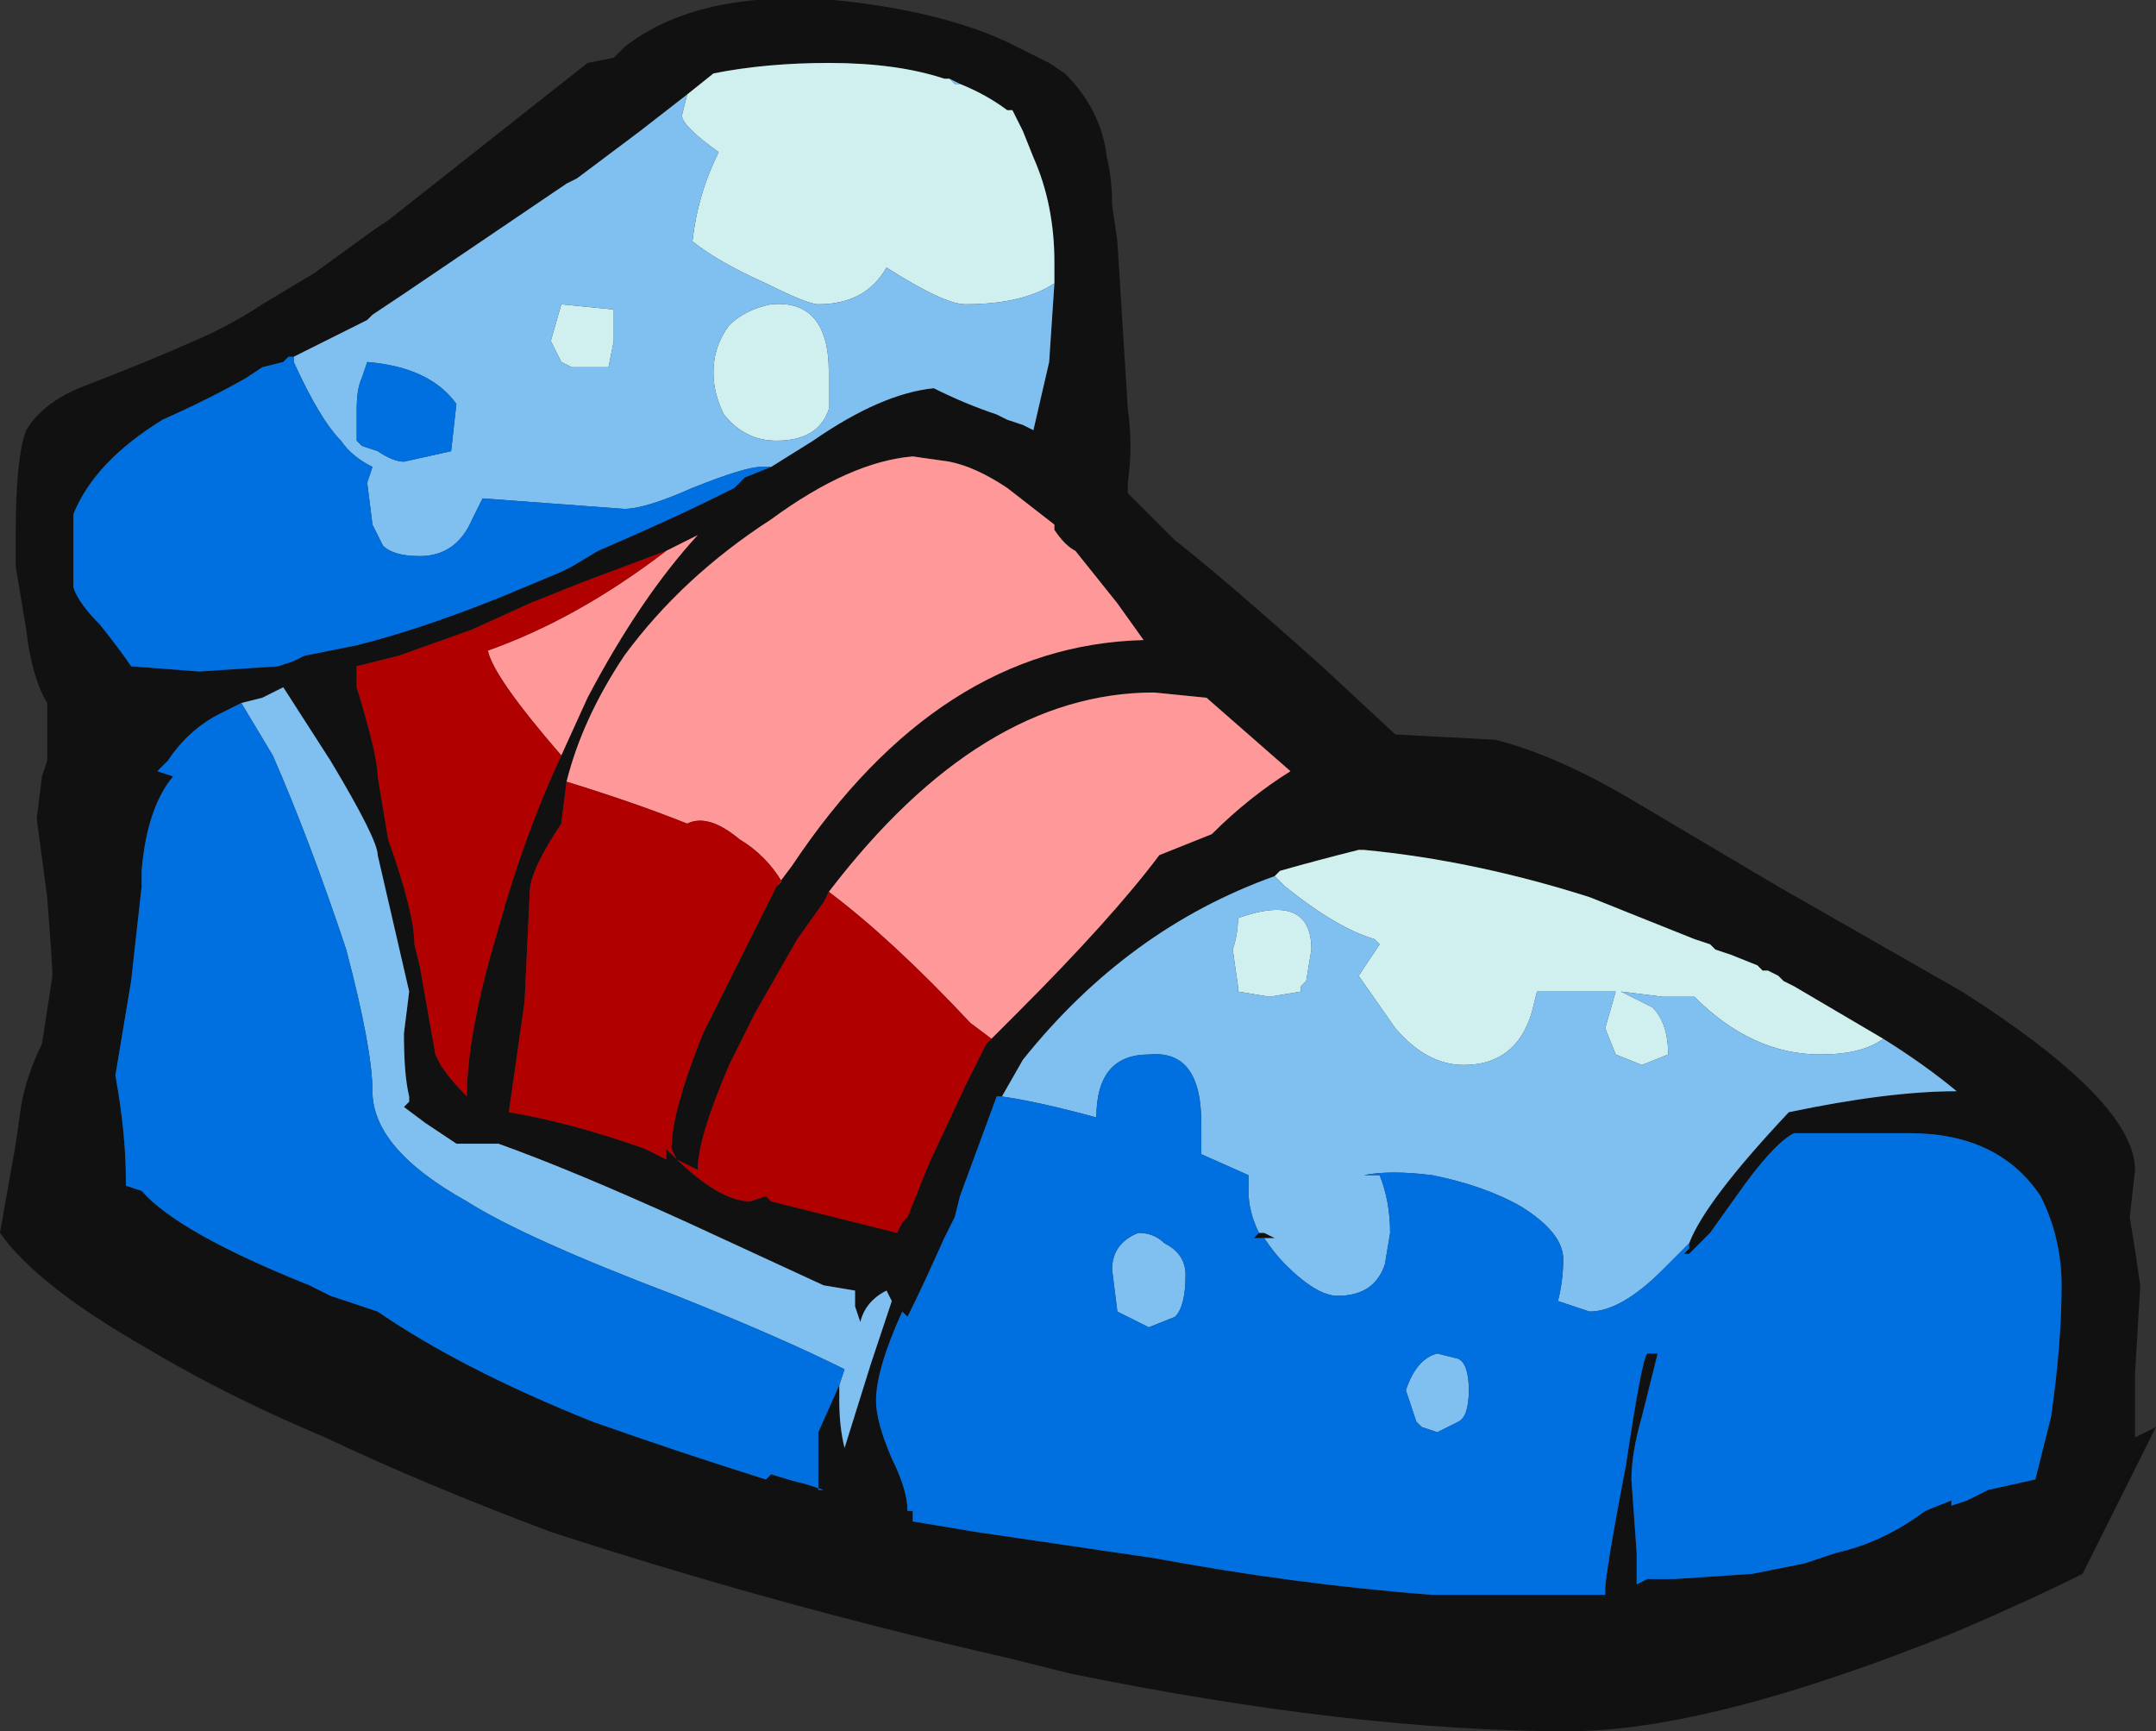 <?xml version="1.0" encoding="UTF-8" standalone="no"?>
<svg xmlns:ffdec="https://www.free-decompiler.com/flash" xmlns:xlink="http://www.w3.org/1999/xlink" ffdec:objectType="frame" height="115.5px" width="143.85px" xmlns="http://www.w3.org/2000/svg">
  <rect width="100%" height="100%" fill="#333333" stroke="none"/>
  <g transform="matrix(1.0, 0.0, 0.0, 1.0, 17.5, 56.35)">
    <use ffdec:characterId="367" height="16.5" transform="matrix(7.0, 0.0, 0.0, 7.0, -17.5, -56.35)" width="20.55" xlink:href="#shape0"/>
  </g>
  <defs>
    <g id="shape0" transform="matrix(1.0, 0.0, 0.0, 1.0, 2.5, 8.05)">
      <path d="M7.5 -7.45 L7.65 -7.35 Q8.0 -7.0 8.05 -6.55 8.1 -6.35 8.1 -6.1 L8.15 -5.75 8.25 -4.15 Q8.3 -3.8 8.25 -3.45 L8.25 -3.35 8.7 -2.9 Q9.15 -2.55 10.1 -1.7 L10.8 -1.05 11.75 -1.0 Q12.35 -0.85 13.1 -0.4 L14.45 0.4 16.2 1.4 Q17.85 2.45 17.85 3.1 L17.8 3.55 Q17.85 3.85 17.9 4.2 L17.85 5.05 17.85 5.65 18.05 5.55 17.35 6.95 Q16.85 7.2 16.15 7.5 13.8 8.45 12.45 8.45 10.4 8.45 7.7 7.9 L7.1 7.75 Q4.9 7.25 2.75 6.55 1.55 6.1 0.6 5.65 -0.35 5.25 -1.1 4.8 -2.15 4.2 -2.5 3.7 L-2.35 2.85 -2.3 2.5 Q-2.25 2.2 -2.1 1.9 L-2.0 1.25 Q-2.0 1.15 -2.05 0.5 L-2.15 -0.25 -2.1 -0.65 -2.05 -0.8 -2.05 -1.35 Q-2.2 -1.6 -2.25 -2.05 L-2.35 -2.65 -2.35 -2.95 Q-2.35 -3.7 -2.25 -3.95 -2.1 -4.2 -1.75 -4.35 -1.1 -4.6 -0.65 -4.8 -0.3 -4.95 0.0 -5.15 L0.5 -5.45 1.05 -5.85 1.2 -5.95 3.1 -7.45 3.35 -7.5 3.45 -7.6 Q4.15 -8.15 5.45 -8.05 6.45 -7.95 7.1 -7.65 7.3 -7.55 7.5 -7.45 M6.55 -7.3 L6.5 -7.3 Q6.05 -7.45 5.4 -7.45 4.8 -7.45 4.3 -7.35 L4.05 -7.15 3.6 -6.8 3.0 -6.35 2.9 -6.3 1.35 -5.25 1.05 -5.05 1.0 -5.0 0.3 -4.65 0.25 -4.65 0.2 -4.6 0.0 -4.55 -0.15 -4.45 Q-0.5 -4.25 -0.95 -4.05 -1.6 -3.65 -1.8 -3.15 L-1.8 -2.45 Q-1.75 -2.3 -1.55 -2.1 -1.35 -1.85 -1.25 -1.7 L-0.6 -1.65 0.15 -1.7 0.3 -1.75 0.4 -1.8 0.9 -1.9 Q1.5 -2.05 2.25 -2.35 L2.85 -2.6 2.95 -2.65 3.2 -2.8 Q3.9 -3.1 4.4 -3.35 L4.5 -3.4 4.6 -3.5 4.85 -3.6 5.25 -3.85 Q5.9 -4.3 6.4 -4.35 6.7 -4.2 7.0 -4.1 L7.1 -4.05 7.25 -4.0 7.35 -3.95 7.5 -4.6 7.55 -5.35 7.55 -5.55 Q7.55 -6.1 7.35 -6.55 L7.25 -6.8 7.15 -7.0 7.1 -7.0 Q6.9 -7.15 6.65 -7.25 L6.55 -7.3 M3.85 -2.8 L3.05 -2.5 2.55 -2.3 2.0 -2.05 1.3 -1.8 0.9 -1.7 0.9 -1.5 Q1.1 -0.85 1.1 -0.65 L1.2 -0.05 Q1.45 0.65 1.45 0.95 L1.5 1.15 1.65 2.0 1.7 2.1 Q1.8 2.25 1.95 2.4 1.95 1.8 2.25 0.8 2.5 -0.1 2.85 -0.85 L3.1 -1.4 Q3.6 -2.35 4.15 -2.95 L3.85 -2.8 M0.45 -1.55 L0.45 -1.55 M5.5 5.15 L5.5 5.3 Q5.5 5.55 5.55 5.75 L5.8 4.95 6.0 4.35 5.95 4.25 Q5.75 4.35 5.7 4.55 L5.65 4.4 5.65 4.25 5.35 4.2 4.05 3.6 Q2.95 3.1 2.25 2.85 L1.85 2.85 1.55 2.65 1.35 2.5 1.4 2.45 1.4 2.4 Q1.35 2.2 1.35 1.8 L1.4 1.4 1.1 0.1 Q1.1 -0.05 0.65 -0.8 L0.2 -1.5 0.0 -1.4 -0.2 -1.35 -0.4 -1.25 Q-0.7 -1.1 -0.9 -0.8 L-1.0 -0.7 -0.85 -0.65 Q-1.1 -0.35 -1.15 0.25 L-1.15 0.4 -1.25 1.3 -1.4 2.2 Q-1.3 2.75 -1.3 3.2 L-1.3 3.25 -1.15 3.3 Q-0.8 3.7 0.45 4.2 L0.65 4.3 1.1 4.45 Q1.9 5.0 3.15 5.5 4.0 5.8 4.8 6.05 L4.85 6.0 Q5.0 6.05 5.2 6.1 L5.35 6.15 5.3 6.15 5.3 5.6 5.5 5.15 M2.9 -0.6 L2.85 -0.2 Q2.55 0.25 2.55 0.45 L2.5 1.5 2.35 2.55 Q2.95 2.65 3.65 2.9 L3.85 3.0 3.85 2.9 3.9 2.95 Q4.35 3.4 4.65 3.4 L4.8 3.35 4.85 3.4 6.05 3.7 6.1 3.6 6.15 3.55 6.35 3.05 6.7 2.3 6.9 1.9 6.95 1.85 7.2 1.6 Q8.1 0.7 8.55 0.1 L9.05 -0.1 Q9.4 -0.45 9.8 -0.7 L9.0 -1.4 8.5 -1.45 Q6.85 -1.45 5.4 0.45 L5.35 0.55 5.1 0.9 4.7 1.6 4.45 2.1 Q4.15 2.8 4.15 3.1 4.05 3.05 3.95 3.0 L3.9 2.9 Q3.9 2.55 4.2 1.8 L4.9 0.4 5.05 0.2 Q6.45 -1.9 8.4 -1.95 L8.15 -2.3 7.75 -2.8 Q7.65 -2.85 7.55 -3.0 L7.55 -3.05 7.1 -3.4 Q6.8 -3.6 6.55 -3.65 L6.2 -3.7 Q5.6 -3.65 4.85 -3.1 4.0 -2.55 3.45 -1.8 3.05 -1.2 2.9 -0.6 M15.45 1.85 L14.6 1.35 14.5 1.3 14.45 1.25 14.35 1.2 14.3 1.2 14.25 1.15 14.0 1.05 13.85 1.0 13.8 0.95 13.65 0.9 12.65 0.5 Q11.55 0.15 10.5 0.05 L10.45 0.05 Q10.05 0.15 9.7 0.25 L9.65 0.3 Q8.25 0.8 7.25 2.05 L7.05 2.4 7.0 2.4 6.65 3.35 6.6 3.55 6.5 3.75 Q6.3 4.2 6.15 4.5 L6.1 4.45 Q5.85 5.0 5.85 5.3 5.85 5.5 6.0 5.85 6.15 6.15 6.15 6.35 L6.2 6.35 6.2 6.45 6.8 6.55 8.5 6.8 Q9.85 7.05 11.15 7.15 L12.8 7.15 12.8 7.1 Q12.8 6.95 13.0 5.9 13.15 4.9 13.2 4.85 L13.3 4.85 13.15 5.45 Q13.05 5.8 13.05 6.05 L13.1 6.75 13.1 7.05 13.2 7.0 13.45 7.0 14.2 6.95 14.7 6.85 15.0 6.75 Q15.45 6.65 15.85 6.35 L16.1 6.25 16.1 6.3 16.25 6.25 16.45 6.15 16.9 6.05 17.05 5.45 Q17.15 4.75 17.15 4.2 17.15 3.75 16.95 3.35 16.55 2.75 15.7 2.75 L14.6 2.75 Q14.4 2.85 14.05 3.35 L13.8 3.7 13.6 3.9 13.55 3.9 13.6 3.85 13.6 3.8 Q13.75 3.4 14.55 2.55 15.5 2.35 16.15 2.35 15.85 2.1 15.45 1.85 M9.5 3.7 L9.55 3.7 9.65 3.75 9.55 3.75 9.45 3.75 9.5 3.7" fill="#111111" fill-rule="evenodd" stroke="none"/>
      <path d="M0.45 -1.55 L0.45 -1.55" fill="#fcfcf8" fill-rule="evenodd" stroke="none"/>
      <path d="M6.55 -7.3 L6.6 -7.25 6.65 -7.25 Q6.9 -7.15 7.1 -7.0 L7.15 -7.0 7.25 -6.8 7.35 -6.55 Q7.55 -6.1 7.55 -5.55 L7.55 -5.35 Q7.25 -5.15 6.7 -5.15 6.5 -5.15 5.95 -5.5 5.75 -5.15 5.3 -5.15 5.2 -5.15 4.8 -5.35 4.35 -5.55 4.1 -5.75 4.15 -6.2 4.35 -6.6 4.0 -6.85 4.0 -6.95 L4.05 -7.15 4.3 -7.35 Q4.8 -7.45 5.4 -7.45 6.05 -7.45 6.5 -7.3 L6.55 -7.3 M3.35 -4.8 L3.3 -4.55 2.95 -4.55 2.85 -4.6 2.75 -4.8 2.85 -5.15 3.35 -5.1 Q3.35 -5.0 3.35 -4.8 M4.9 -3.85 Q4.6 -3.85 4.4 -4.1 4.3 -4.3 4.3 -4.5 4.3 -4.75 4.45 -4.95 4.6 -5.1 4.85 -5.15 5.4 -5.2 5.4 -4.5 L5.4 -4.15 Q5.3 -3.85 4.9 -3.85 M15.45 1.85 Q15.25 2.0 14.85 2.0 14.2 2.0 13.65 1.45 L13.35 1.45 12.95 1.4 13.25 1.55 Q13.4 1.7 13.4 2.0 L13.15 2.1 12.9 2.0 12.8 1.75 12.9 1.4 12.15 1.4 12.1 1.6 Q11.95 2.1 11.45 2.1 11.1 2.1 10.8 1.75 L10.45 1.25 10.65 0.95 10.6 0.9 Q10.25 0.8 9.75 0.4 L9.65 0.3 9.7 0.25 Q10.05 0.15 10.45 0.05 L10.5 0.05 Q11.55 0.15 12.65 0.5 L13.65 0.9 13.8 0.95 13.85 1.0 14.0 1.05 14.25 1.15 14.3 1.2 14.35 1.2 14.45 1.25 14.5 1.3 14.6 1.35 15.45 1.85 M9.3 1.35 L9.25 1.0 Q9.3 0.85 9.3 0.7 10.0 0.45 10.0 1.0 L9.95 1.3 9.9 1.35 9.9 1.4 9.6 1.45 9.3 1.4 9.3 1.35" fill="#d0f0f0" fill-rule="evenodd" stroke="none"/>
      <path d="M6.65 -7.25 L6.6 -7.25 6.55 -7.3 6.65 -7.25 M4.05 -7.15 L4.0 -6.95 Q4.0 -6.85 4.35 -6.6 4.15 -6.2 4.1 -5.75 4.35 -5.55 4.8 -5.35 5.2 -5.15 5.3 -5.15 5.75 -5.15 5.95 -5.5 6.5 -5.15 6.7 -5.15 7.25 -5.15 7.55 -5.35 L7.5 -4.6 7.35 -3.95 7.25 -4.0 7.1 -4.05 7.0 -4.1 Q6.7 -4.2 6.4 -4.35 5.9 -4.3 5.25 -3.85 L4.85 -3.6 4.75 -3.6 Q4.6 -3.6 4.1 -3.4 3.65 -3.2 3.45 -3.2 L2.1 -3.3 2.0 -3.1 Q1.85 -2.75 1.5 -2.75 1.25 -2.75 1.15 -2.85 L1.05 -3.05 1.0 -3.45 1.05 -3.6 Q0.85 -3.7 0.75 -3.85 0.55 -4.05 0.3 -4.6 L0.3 -4.65 1.0 -5.0 1.05 -5.05 1.35 -5.25 2.9 -6.3 3.0 -6.35 3.6 -6.8 4.05 -7.15 M3.35 -4.8 Q3.35 -5.0 3.35 -5.1 L2.85 -5.15 2.75 -4.8 2.85 -4.6 2.95 -4.55 3.3 -4.55 3.35 -4.8 M4.9 -3.85 Q5.3 -3.85 5.4 -4.15 L5.4 -4.5 Q5.4 -5.2 4.85 -5.15 4.6 -5.1 4.45 -4.95 4.3 -4.75 4.3 -4.5 4.3 -4.3 4.4 -4.1 4.6 -3.85 4.9 -3.85 M0.95 -4.45 Q0.9 -4.35 0.9 -4.15 0.9 -3.9 0.9 -3.85 L0.95 -3.8 1.1 -3.75 Q1.25 -3.65 1.35 -3.65 L1.8 -3.75 1.85 -4.2 Q1.6 -4.55 1.0 -4.6 L0.95 -4.45 M-0.2 -1.35 L0.0 -1.4 0.2 -1.5 0.65 -0.8 Q1.1 -0.05 1.1 0.1 L1.4 1.4 1.35 1.8 Q1.35 2.2 1.4 2.4 L1.4 2.45 1.35 2.5 1.55 2.65 1.85 2.85 2.25 2.85 Q2.95 3.1 4.05 3.6 L5.35 4.2 5.65 4.25 5.65 4.4 5.7 4.55 Q5.75 4.35 5.95 4.25 L6.0 4.35 5.8 4.95 5.55 5.75 Q5.5 5.55 5.5 5.3 L5.5 5.15 5.55 5.0 Q4.95 4.7 3.95 4.3 2.5 3.75 1.95 3.4 1.05 2.9 1.05 2.35 1.05 1.95 0.8 1.0 0.45 -0.05 0.1 -0.85 L-0.2 -1.35 M9.65 0.3 L9.75 0.4 Q10.25 0.8 10.6 0.9 L10.65 0.95 10.45 1.25 10.8 1.75 Q11.1 2.1 11.45 2.1 11.95 2.1 12.1 1.6 L12.15 1.4 12.9 1.4 12.8 1.75 12.9 2.0 13.15 2.1 13.4 2.0 Q13.4 1.7 13.25 1.55 L12.95 1.4 13.35 1.45 13.65 1.45 Q14.2 2.0 14.85 2.0 15.25 2.0 15.45 1.85 15.85 2.1 16.15 2.35 15.5 2.35 14.55 2.55 13.75 3.4 13.6 3.8 L13.35 4.05 Q12.95 4.45 12.65 4.45 L12.35 4.35 Q12.4 4.15 12.4 3.95 12.4 3.7 12.0 3.45 11.65 3.25 11.15 3.15 10.75 3.1 10.5 3.15 L10.65 3.15 Q10.75 3.4 10.75 3.7 L10.7 4.0 Q10.6 4.3 10.25 4.3 10.05 4.3 9.75 4.0 9.65 3.9 9.55 3.75 L9.65 3.75 9.55 3.7 9.5 3.7 Q9.4 3.5 9.4 3.3 L9.4 3.15 8.95 2.95 8.95 2.65 Q8.95 1.95 8.45 2.0 7.95 2.0 7.95 2.6 7.4 2.45 7.05 2.4 L7.25 2.05 Q8.25 0.8 9.65 0.3 M9.3 1.35 L9.3 1.4 9.6 1.45 9.9 1.4 9.9 1.35 9.95 1.3 10.0 1.0 Q10.0 0.45 9.3 0.7 9.3 0.85 9.25 1.0 L9.3 1.35 M10.9 5.2 Q11.0 4.9 11.2 4.85 L11.4 4.9 Q11.5 4.95 11.5 5.2 11.5 5.45 11.4 5.5 L11.2 5.6 11.05 5.55 11.0 5.5 10.9 5.2 M8.1 4.05 Q8.1 3.8 8.35 3.7 8.5 3.7 8.6 3.8 8.8 3.9 8.8 4.1 8.8 4.4 8.7 4.5 L8.45 4.6 8.15 4.45 8.1 4.05" fill="#80c0f0" fill-rule="evenodd" stroke="none"/>
      <path d="M0.3 -4.65 L0.3 -4.6 Q0.55 -4.05 0.75 -3.85 0.85 -3.7 1.05 -3.6 L1.0 -3.45 1.05 -3.05 1.15 -2.85 Q1.25 -2.75 1.5 -2.75 1.85 -2.75 2.0 -3.1 L2.1 -3.3 3.45 -3.2 Q3.65 -3.2 4.1 -3.4 4.6 -3.6 4.75 -3.6 L4.85 -3.6 4.6 -3.5 4.5 -3.4 4.4 -3.35 Q3.9 -3.1 3.2 -2.8 L2.95 -2.65 2.85 -2.6 2.25 -2.35 Q1.5 -2.05 0.9 -1.9 L0.4 -1.8 0.3 -1.75 0.15 -1.7 -0.6 -1.65 -1.25 -1.7 Q-1.35 -1.85 -1.55 -2.1 -1.75 -2.3 -1.8 -2.45 L-1.8 -3.15 Q-1.6 -3.65 -0.95 -4.05 -0.5 -4.25 -0.15 -4.45 L0.0 -4.55 0.2 -4.6 0.25 -4.65 0.3 -4.65 M0.95 -4.45 L1.0 -4.6 Q1.6 -4.55 1.85 -4.2 L1.8 -3.75 1.35 -3.65 Q1.25 -3.65 1.1 -3.75 L0.95 -3.8 0.9 -3.85 Q0.9 -3.9 0.9 -4.15 0.9 -4.35 0.95 -4.45 M-0.2 -1.35 L0.1 -0.85 Q0.45 -0.05 0.8 1.0 1.05 1.95 1.05 2.35 1.05 2.9 1.95 3.4 2.5 3.75 3.95 4.3 4.95 4.7 5.55 5.0 L5.5 5.15 5.3 5.6 5.3 6.15 5.35 6.15 5.2 6.1 Q5.0 6.05 4.85 6.0 L4.8 6.05 Q4.0 5.8 3.15 5.5 1.9 5.0 1.1 4.45 L0.65 4.3 0.45 4.2 Q-0.8 3.7 -1.15 3.3 L-1.3 3.25 -1.3 3.2 Q-1.3 2.75 -1.4 2.2 L-1.25 1.3 -1.15 0.4 -1.15 0.25 Q-1.1 -0.35 -0.85 -0.65 L-1.0 -0.7 -0.9 -0.8 Q-0.7 -1.1 -0.4 -1.25 L-0.2 -1.35 M7.05 2.4 Q7.4 2.45 7.95 2.6 7.95 2.0 8.45 2.0 8.95 1.95 8.95 2.65 L8.95 2.95 9.4 3.15 9.4 3.3 Q9.4 3.5 9.5 3.7 L9.45 3.75 9.55 3.75 Q9.65 3.9 9.75 4.0 10.05 4.3 10.25 4.3 10.6 4.3 10.7 4.0 L10.75 3.7 Q10.75 3.4 10.65 3.15 L10.5 3.15 Q10.75 3.1 11.15 3.15 11.65 3.25 12.0 3.45 12.4 3.7 12.4 3.95 12.4 4.15 12.35 4.35 L12.65 4.45 Q12.95 4.45 13.35 4.05 L13.6 3.8 13.6 3.85 13.55 3.9 13.6 3.9 13.8 3.7 14.05 3.35 Q14.4 2.85 14.6 2.75 L15.7 2.75 Q16.55 2.75 16.95 3.35 17.15 3.75 17.15 4.2 17.15 4.75 17.05 5.45 L16.9 6.05 16.45 6.15 16.25 6.25 16.1 6.3 16.1 6.25 15.85 6.35 Q15.45 6.65 15.0 6.75 L14.7 6.85 14.2 6.95 13.45 7.0 13.2 7.0 13.1 7.05 13.1 6.75 13.05 6.05 Q13.05 5.8 13.15 5.45 L13.3 4.85 13.2 4.85 Q13.15 4.9 13.0 5.9 12.8 6.95 12.8 7.1 L12.8 7.15 11.15 7.15 Q9.85 7.05 8.5 6.8 L6.8 6.55 6.2 6.45 6.2 6.35 6.15 6.35 Q6.15 6.15 6.0 5.85 5.85 5.5 5.85 5.3 5.85 5.0 6.1 4.45 L6.15 4.5 Q6.3 4.2 6.5 3.75 L6.6 3.55 6.65 3.35 7.0 2.4 7.05 2.4 M8.1 4.05 L8.15 4.45 8.45 4.6 8.7 4.5 Q8.8 4.4 8.8 4.1 8.8 3.9 8.6 3.8 8.5 3.7 8.35 3.7 8.1 3.8 8.1 4.05 M10.9 5.2 L11.0 5.5 11.05 5.55 11.2 5.6 11.4 5.5 Q11.5 5.45 11.5 5.2 11.5 4.95 11.4 4.9 L11.2 4.85 Q11.0 4.9 10.9 5.2" fill="#0070e0" fill-rule="evenodd" stroke="none"/>
      <path d="M2.85 -0.85 Q2.2 -1.6 2.15 -1.85 3.0 -2.15 3.85 -2.8 L4.15 -2.95 Q3.6 -2.35 3.1 -1.4 L2.85 -0.85 M4.9 0.4 L4.95 0.35 Q4.8 0.1 4.55 -0.05 4.25 -0.3 4.05 -0.2 3.55 -0.4 2.9 -0.6 3.05 -1.2 3.45 -1.8 4.0 -2.55 4.85 -3.1 5.6 -3.65 6.2 -3.7 L6.55 -3.65 Q6.8 -3.6 7.1 -3.4 L7.55 -3.05 7.55 -3.0 Q7.65 -2.85 7.75 -2.8 L8.15 -2.3 8.4 -1.95 Q6.45 -1.9 5.05 0.2 L4.9 0.4 M6.95 1.85 L6.75 1.7 Q6.0 0.9 5.4 0.45 6.85 -1.45 8.5 -1.45 L9.0 -1.4 9.8 -0.7 Q9.4 -0.45 9.05 -0.1 L8.55 0.1 Q8.1 0.7 7.2 1.6 L6.95 1.85" fill="#ff9999" fill-rule="evenodd" stroke="none"/>
      <path d="M2.85 -0.85 Q2.5 -0.1 2.25 0.8 1.95 1.8 1.95 2.4 1.8 2.25 1.7 2.1 L1.65 2.0 1.5 1.15 1.45 0.95 Q1.45 0.65 1.2 -0.05 L1.1 -0.65 Q1.1 -0.85 0.9 -1.5 L0.9 -1.7 1.3 -1.8 2.0 -2.05 2.55 -2.3 3.05 -2.5 3.85 -2.8 Q3.0 -2.15 2.15 -1.85 2.2 -1.6 2.85 -0.85 M2.9 -0.6 Q3.55 -0.4 4.05 -0.2 4.25 -0.3 4.55 -0.05 4.8 0.1 4.95 0.35 L4.9 0.4 4.2 1.8 Q3.9 2.55 3.9 2.9 L3.95 3.0 Q4.05 3.05 4.15 3.1 4.15 2.8 4.45 2.1 L4.7 1.6 5.1 0.9 5.35 0.55 5.4 0.45 Q6.0 0.9 6.75 1.7 L6.95 1.85 6.9 1.9 6.7 2.3 6.35 3.05 6.15 3.55 6.1 3.6 6.05 3.7 4.85 3.4 4.8 3.35 4.65 3.4 Q4.35 3.4 3.9 2.95 L3.85 2.9 3.85 3.0 3.65 2.9 Q2.95 2.65 2.35 2.55 L2.5 1.5 2.55 0.45 Q2.55 0.25 2.85 -0.2 L2.9 -0.6" fill="#b00000" fill-rule="evenodd" stroke="none"/>
    </g>
  </defs>
</svg>
